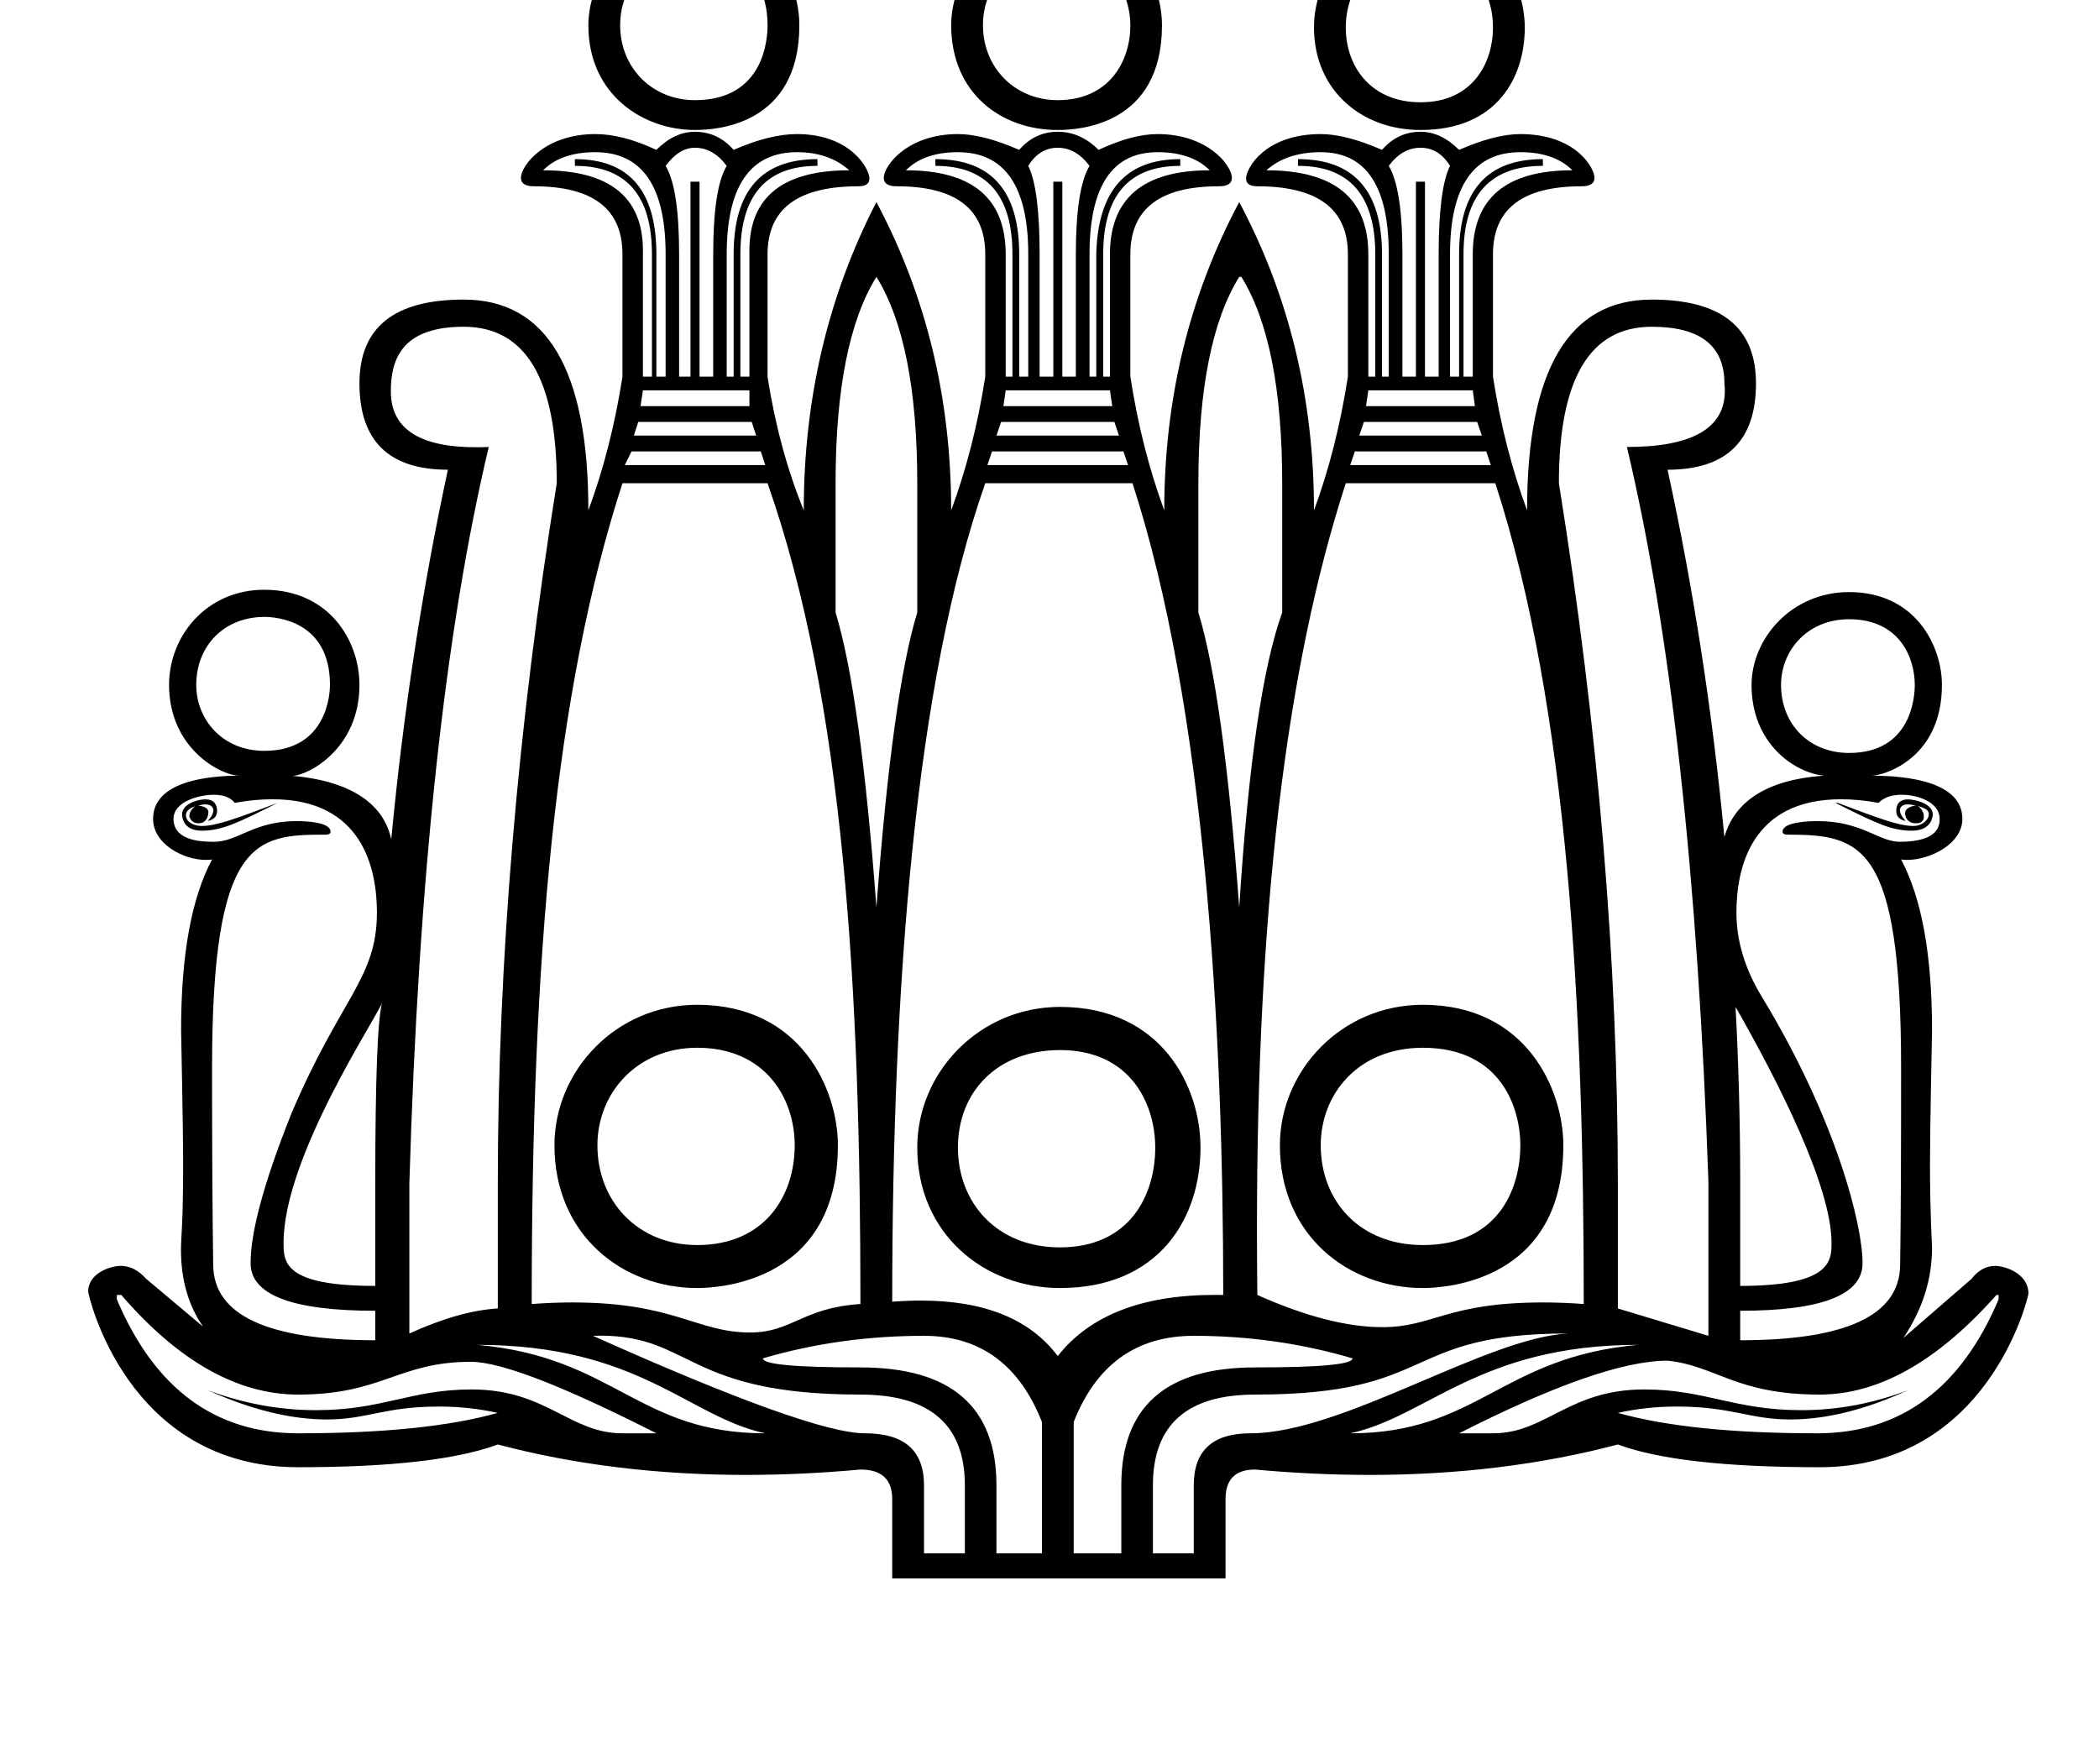 <?xml version="1.0" standalone="no"?>
<!DOCTYPE svg PUBLIC "-//W3C//DTD SVG 1.1//EN" "http://www.w3.org/Graphics/SVG/1.1/DTD/svg11.dtd" >
<svg xmlns="http://www.w3.org/2000/svg" xmlns:xlink="http://www.w3.org/1999/xlink" version="1.1" viewBox="-10 0 1190 1000">
   <path fill="currentColor"
d="M443.179 14.289c0 56.745 -47.056 59.408 -59.207 59.408c-29.141 0 -60.408 -19.765 -60.408 -59.408c0 -30.323 26.756 -59.098 60.408 -59.098c46.165 0 59.207 37.777 59.207 59.098zM1051.08 439.769c20.934 0 51.45 3.582 51.45 24.47
c0 14.546 -18.849 23.258 -31.048 23.258c-1.23 0 -2.461 -0.069 -3.689 -0.209c11.659 21.779 17.55 54.102 17.55 96.767c0 0.762 -1.164 54.506 -1.164 76.204c0 27.126 1.177 46.577 1.177 47.048
c0 17.971 -5.417 35.017 -16.251 51.218l38.56 -33.426c3.862 -4.95 8.333 -7.418 13.429 -7.418c5.402 0 18.901 4.148 18.901 15.717c0 1.54 -22.628 98.426 -118.409 98.426c-53.145 0 -91.214 -4.314 -114.372 -12.89
c-43.499 11.472 -90.39 17.246 -140.691 17.246c-21.069 0 -42.736 -1.014 -65.003 -3.045c-11.142 0 -16.713 5.57 -16.713 16.713v45.006h-188.98v-45.006c0 -11.143 -6.009 -16.713 -18.024 -16.713
c-22.267 2.031 -43.924 3.045 -64.98 3.045c-50.27 0 -97.106 -5.774 -140.605 -17.246c-23.158 8.575 -60.9 12.89 -113.17 12.89c-97.285 0 -119.052 -98 -119.052 -99.552c0 -10.572 12.76 -14.591 18.399 -14.591
c5.296 0 10.148 2.468 14.572 7.418l32.116 26.98c-8.302 -12.045 -12.473 -26.495 -12.473 -43.497c0 -8.155 1.222 -13.922 1.222 -48.323c0 -21.695 -1.164 -75.448 -1.164 -76.211c0 -42.66 5.892 -74.981 17.55 -96.76
c-1.229 0.14 -2.453 0.209 -3.673 0.209c-12.386 0 -29.754 -8.896 -29.754 -23.258c0 -21.655 32.126 -24.47 48.828 -24.47c-9.999 0 -39.762 -15.135 -39.762 -51.45c0 -27.898 21.343 -53.964 53.963 -53.964
c36.438 0 53.964 28.48 53.964 53.964c0 36.621 -29.696 51.558 -38.153 51.558c18.977 1.489 50.252 8.207 56.178 35.941c6.882 -71.987 17.532 -141.845 32.115 -209.518c-33.427 0 -50.14 -16.386 -50.14 -48.938
c0 -31.733 19.663 -47.518 59.098 -47.518c47.136 0 70.677 39.816 70.677 119.506c8.575 -23.159 15.074 -48.393 19.335 -75.811v-69.366c0 -25.725 -16.713 -38.56 -50.141 -38.56c-4.95 0 -7.418 -1.603 -7.418 -4.792
c0 -6.921 13.479 -24.811 42.155 -24.811c10.27 0 21.793 2.949 34.629 8.958c6.882 -6.882 14.146 -10.269 21.848 -10.269c8.575 0 15.948 3.387 21.956 10.269c13.71 -6.009 25.672 -8.958 35.94 -8.958
c30.095 0 41.04 19.387 41.04 25.244c0 2.902 -2.084 4.359 -6.303 4.359c-34.301 0 -51.45 12.836 -51.45 38.56v69.366c4.26 27.419 11.087 52.652 20.536 75.811c0 -63.413 13.765 -121.637 41.183 -174.781
c28.293 53.145 42.384 111.368 42.384 174.781c8.576 -23.159 15.075 -48.393 19.336 -75.811v-69.366c0 -25.725 -16.714 -38.56 -50.141 -38.56c-4.95 0 -7.418 -1.603 -7.418 -4.792c0 -6.833 13.339 -24.811 42.047 -24.811
c9.449 0 21.028 2.949 34.737 8.958c6.008 -6.882 13.271 -10.269 21.848 -10.269c8.575 0 16.276 3.387 23.158 10.269c12.835 -6.009 23.977 -8.958 33.426 -8.958c28.677 0 42.156 17.89 42.156 24.811
c0 3.19 -2.468 4.793 -7.418 4.793c-33.427 0 -50.14 12.836 -50.14 38.56v69.366c4.26 27.419 10.65 52.652 19.226 75.811c0 -63.413 14.2 -121.637 42.493 -174.781c28.293 53.145 42.384 111.368 42.384 174.781
c8.575 -23.159 14.966 -48.393 19.226 -75.811v-69.366c0 -25.725 -17.04 -38.56 -51.341 -38.56c-4.251 0 -6.376 -1.479 -6.376 -4.426c0 -5.861 10.766 -25.178 42.315 -25.178c9.448 0 21.027 2.949 34.737 8.958
c6.008 -6.882 13.273 -10.269 21.847 -10.269c7.702 0 14.966 3.387 21.849 10.269c13.708 -6.009 25.287 -8.958 34.737 -8.958c31.302 0 42.046 19.113 42.046 24.811c0 3.189 -2.468 4.792 -7.418 4.792
c-33.427 0 -50.141 12.836 -50.141 38.56v69.366c4.261 27.419 10.76 52.652 19.336 75.811c0 -79.689 23.54 -119.506 70.676 -119.506c39.435 0 59.098 15.784 59.098 47.518c0 32.553 -16.713 48.938 -50.14 48.938
c14.583 66.853 25.343 136.219 32.225 208.206c4.846 -16.92 19.691 -32.23 56.477 -34.737c-16.954 -1.727 -41.073 -18.342 -41.073 -51.45c0 -26.105 22.479 -52.652 55.273 -52.652c37.731 0 52.652 30.547 52.652 52.652
c0 41.907 -33.125 51.45 -39.871 51.45zM529.257 14.289c0 -28.71 23.532 -59.098 60.409 -59.098c46.079 0 59.097 37.84 59.097 59.098c0 56.804 -47.134 59.408 -59.097 59.408c-32.506 0 -60.409 -21.259 -60.409 -59.408zM734.951 15.6
c0 -31.828 24.882 -59.097 60.408 -59.097c46.105 0 59.098 37.87 59.098 59.097c0 27.68 -15.198 58.098 -59.098 58.098c-33.692 0 -60.408 -22.785 -60.408 -58.098zM341.587 14.289c0 24.159 18.195 42.493 42.385 42.493
c39.558 0 41.183 -35.265 41.183 -42.493c0 -39.52 -35.586 -41.073 -41.183 -41.073c-23.257 0 -42.385 16.186 -42.385 41.073zM547.281 14.289c0 24.163 18.197 42.493 42.385 42.493c29.263 0 41.183 -22.139 41.183 -42.493
c0 -17.82 -11.279 -41.073 -41.183 -41.073c-23.256 0 -42.385 16.184 -42.385 41.073zM752.976 15.6c0 22.059 14.155 42.385 42.384 42.385c30.122 0 41.073 -23.078 41.073 -42.385c0 -20.296 -11.985 -42.384 -41.073 -42.384
c-27.352 0 -42.384 19.645 -42.384 42.384zM383.972 83.764c-6.009 0 -11.47 3.387 -16.605 10.269c5.135 8.575 7.646 25.288 7.646 50.14v69.366h6.445v-110.549h5.134v110.549h7.756v-69.366
c0 -24.852 2.514 -41.565 7.647 -50.14c-5.134 -6.882 -11.143 -10.269 -18.024 -10.269zM589.666 83.764c-6.882 0 -12.453 3.387 -16.714 10.269c4.261 8.575 6.445 25.288 6.445 50.14v69.366h7.756v-110.549h5.135v110.549
h7.646v-69.366c0 -24.852 2.622 -41.565 7.756 -50.14c-5.134 -6.882 -11.142 -10.269 -18.023 -10.269zM795.359 83.764c-6.882 0 -12.89 3.387 -18.024 10.269c5.135 8.575 7.757 25.288 7.757 50.14v69.366h7.646v-110.549
h5.134v110.549h7.757v-69.366c0 -24.852 2.185 -41.565 6.444 -50.14c-4.26 -6.882 -9.832 -10.269 -16.714 -10.269zM327.495 86.276c-12.835 0 -22.722 3.387 -29.604 10.269c37.71 0 56.615 15.199 56.615 45.548
c0 0.686 -0.01 1.378 -0.029 2.079v69.366h5.134v-69.366c0 -33.426 -14.583 -50.14 -43.695 -50.14v-3.823c30.86 0 46.208 17.97 46.208 53.963v69.366h5.243v-69.366c0 -38.56 -13.327 -57.895 -39.872 -57.895z
M441.867 86.276c-26.544 0 -39.871 19.335 -39.871 57.895v69.366h3.932v-69.366c0 -35.993 15.785 -53.963 47.519 -53.963v3.823c-29.111 0 -43.695 16.714 -43.695 50.14v69.366h5.135v-69.366
c-0.02 -0.701 -0.029 -1.396 -0.029 -2.081c0 -30.348 18.905 -45.546 56.614 -45.546c-7.701 -6.882 -17.588 -10.269 -29.604 -10.269zM533.081 86.276c-12.836 0 -22.612 3.387 -29.494 10.269
c37.688 0 56.585 15.894 56.585 47.627v69.366h3.822v-69.366c0 -33.426 -14.582 -50.14 -43.694 -50.14v-3.823c31.733 0 47.519 17.97 47.519 53.963v69.366h5.134v-69.366c0 -38.56 -13.326 -57.895 -39.871 -57.895zM646.25 86.276
c-25.725 0 -38.56 19.335 -38.56 57.895v69.366h3.823v-69.366c0.875 -35.993 16.769 -53.963 47.628 -53.963v3.823c-29.111 0 -43.694 16.714 -43.694 50.14v69.366h3.823v-69.366c0 -31.733 18.898 -47.627 56.584 -47.627
c-6.882 -6.882 -16.768 -10.269 -29.604 -10.269zM738.775 86.276c-12.836 0 -23.105 3.387 -30.806 10.269c38.56 0 57.786 15.894 57.786 47.627v69.366h3.934v-69.366c0 -33.426 -14.693 -50.14 -43.805 -50.14v-3.823
c31.679 0 47.628 17.97 47.628 53.963v69.366h3.822v-69.366c0 -38.56 -12.835 -57.895 -38.56 -57.895zM851.945 86.276c-26.546 0 -39.872 19.335 -39.872 57.895v69.366h5.135v-69.366c0 -35.993 15.784 -53.963 47.519 -53.963v3.823
c-29.986 0 -45.007 16.714 -45.007 50.14v69.366h5.243v-69.366c0 -31.733 18.789 -47.627 56.477 -47.627c-6.882 -6.882 -16.659 -10.269 -29.494 -10.269zM486.873 156.953c-15.402 24.852 -23.158 63.849 -23.158 116.993v73.299
c9.449 30.859 17.15 86.57 23.158 167.133c6.008 -80.562 13.709 -136.273 23.158 -167.133v-73.299c0 -53.145 -7.755 -92.142 -23.158 -116.993zM692.567 156.953c-15.402 24.852 -23.158 63.849 -23.158 116.993v73.299
c9.449 30.859 17.15 86.57 23.158 167.133c5.135 -80.562 13.218 -136.273 24.36 -167.133v-73.299c0 -53.145 -7.756 -92.142 -23.158 -116.993h-1.202zM252.887 185.245c-35.961 0 -41.309 19.486 -41.309 36.685
c0 21.091 16.137 31.636 48.446 31.636c2.274 0 4.628 -0.052 7.062 -0.156c-24.851 104.54 -39.871 243.764 -45.006 417.724v84.878c18.844 -8.575 35.557 -13.327 50.141 -14.201v-70.677c0 -125.951 11.142 -258.346 33.427 -397.188
c0 -59.151 -17.642 -88.701 -52.762 -88.701zM926.444 185.245c-35.119 0 -52.652 29.55 -52.652 88.701c22.285 138.842 33.427 271.236 33.427 397.188v70.677l51.342 15.512v-87.499c-6.008 -173.087 -21.355 -311.873 -46.208 -416.413
c37.022 0 55.51 -10.639 55.51 -31.78c0 -1.378 -0.078 -2.801 -0.235 -4.269c0 -21.41 -13.764 -32.116 -41.183 -32.116zM354.478 221.294l-1.312 8.957h61.72v-8.957h-60.408zM560.172 221.294l-1.312 8.957h61.72
l-1.311 -8.957h-59.098zM765.756 221.294l-1.31 8.957h61.719l-1.202 -8.957h-59.207zM351.855 239.209l-2.512 7.756h69.365l-2.513 -7.756h-64.341zM557.55 239.209l-2.622 7.756h69.476l-2.621 -7.756h-64.232zM763.244 239.209
l-2.622 7.756h69.475l-2.621 -7.756h-64.231zM348.032 255.922l-3.823 7.756h79.634l-2.513 -7.756h-73.298zM552.415 255.922l-2.621 7.756h79.743l-2.621 -7.756h-74.501zM758.11 255.922l-2.622 7.756h79.743l-2.621 -7.756h-74.5z
M477.807 739.298c0 -177.333 -9.027 -341.06 -52.652 -465.352h-82.256c-38.304 118.04 -51.451 268.03 -51.451 465.352c7.962 -0.596 15.656 -0.895 23.084 -0.895c58.15 0 70.266 17.036 100.829 17.036
c23.635 0 29.561 -14.045 62.446 -16.142zM683.501 734.164c0 -151.621 -10.312 -333.438 -51.451 -460.218h-83.457c-39.681 113.053 -52.762 284.475 -52.762 464.041c5.594 -0.432 10.979 -0.647 16.153 -0.647
c36.062 0 61.967 10.484 77.682 31.453c18.179 -23.134 47.949 -34.675 89.261 -34.675c1.51 0 3.034 0.015 4.574 0.046zM887.885 739.298c0 -166.093 -8.535 -337.138 -50.141 -465.352h-84.769
c-34.543 106.447 -50.358 245.962 -50.358 422.896c0 12.262 0.072 24.702 0.219 37.321c27.25 12.165 50.871 18.247 70.862 18.247c28.915 0 36.573 -14.008 91.103 -14.008c7.428 0 15.122 0.299 23.084 0.895zM101.265 388.318
c0 19.73 14.987 37.358 38.56 37.358c36.201 0 37.251 -33.477 37.251 -37.358c0 -36.645 -30.805 -38.562 -37.251 -38.562c-22.445 0 -38.56 16.105 -38.56 38.562zM999.743 388.318c0 22.451 16.11 38.56 38.56 38.56
c35.397 0 37.25 -31.881 37.25 -38.56c0 -15.217 -8.429 -37.25 -37.25 -37.25c-23.489 0 -38.56 17.552 -38.56 37.25zM203.688 517.423c0 -25.034 -8.148 -64.294 -59.259 -64.294c-6.736 0 -13.842 0.678 -21.317 2.043
c-2.442 -3.066 -6.419 -4.601 -11.928 -4.601c-7.949 0 -22.81 3.691 -22.81 13.667c0 12.994 17.266 12.994 22.96 12.994c13.643 0 22.285 -11.724 46.944 -11.724c4.658 0 19.131 0.447 19.131 6.011
c0 1.121 -0.985 1.676 -2.956 1.676c-39.455 0 -64.231 1.886 -64.231 132.396c0 46.262 0.219 83.566 0.655 111.858c0.437 28.293 31.023 42.385 91.868 42.385v-16.713c-47.136 0 -70.677 -9.013 -70.677 -26.982
s7.756 -46.316 23.158 -84.877c27.734 -65.402 48.461 -76.497 48.461 -113.84zM1000.61 471.519c0 -5.523 14.665 -6.01 19.832 -6.01c25.07 0 34.701 11.724 46.58 11.724c22.624 0 22.624 -9.804 22.624 -12.994
c0 -9.588 -12.527 -13.667 -21.524 -13.667c-5.686 0 -10.039 1.534 -13.105 4.601c-7.476 -1.365 -14.581 -2.043 -21.316 -2.043c-51.107 0 -59.258 39.255 -59.258 64.295c0 15.994 4.799 31.874 14.378 47.641
c42.224 69.506 57.131 129.205 57.131 151.075c0 17.97 -23.105 26.982 -69.366 26.982v16.713c59.971 0 90.231 -14.092 90.667 -42.385c0.438 -28.292 0.546 -65.597 0.546 -111.858c0 -127.223 -22.569 -132.396 -64.231 -132.396
c-1.971 0 -2.956 -0.556 -2.956 -1.677zM106.426 453.193c5.423 0 6.637 3.477 6.637 6.591c0 3.063 -1.806 4.928 -5.354 5.655c3.231 -3.229 3.295 -5.865 3.295 -6.065c0 -1.524 -1.39 -3.345 -4.422 -3.345
c-1.195 0 -2.623 0.24 -4.225 0.672c5.67 0.678 5.777 2.915 5.777 3.989c0 0.082 -0.111 6.061 -5.56 6.061c-2.566 0 -4.369 -1.257 -5.243 -3.824c0 -2.294 1.257 -4.205 3.277 -5.789
c-3.481 1.177 -5.202 2.838 -5.202 5.021c0 4.197 5.059 6.121 8.83 6.121c8.52 0 19.78 -4.252 43.235 -13.108c-22.689 11.344 -31.561 15.779 -43.107 15.779c-10.682 0 -11.127 -7.907 -11.127 -9.226
c0 -5.974 8.71 -8.532 13.188 -8.532zM1085.76 461.685c0 0.446 -0.148 9.267 -11.861 9.267c-11.794 0 -20.532 -4.369 -43.353 -15.779h1.31c23.055 8.705 34.716 13.108 42.882 13.108c5.009 0 8.789 -3.562 8.789 -6.586
c0 -2.693 -2.338 -3.475 -6.228 -4.775c2.185 1.639 3.387 3.604 3.387 6.008c0 2.567 -1.475 3.824 -4.479 3.824c-6.07 0 -6.155 -5.47 -6.155 -5.774c0 -3.322 4.891 -4.131 6.046 -4.275
c-1.76 -0.408 -3.357 -0.654 -4.656 -0.654c-3.409 0 -4.33 2.061 -4.33 3.253c0 2.76 2.983 5.817 3.306 6.14c-3.548 -0.728 -5.353 -2.591 -5.353 -5.654c0 -5.384 3.498 -6.592 6.638 -6.592
c3.855 0 14.059 2.39 14.059 8.491zM206.68 568.341c-2.59 7.848 -55.916 87.282 -55.916 136.24c0 10.86 0 24.448 51.982 24.448v-57.895c0 -59.972 1.366 -94.217 3.934 -102.793zM465.025 649.287
c0 77.218 -66.839 80.944 -79.743 80.944c-42.266 0 -80.945 -29.935 -80.945 -80.944c0 -41.991 34.627 -79.635 80.945 -79.635c59.279 0 79.743 48.654 79.743 79.635zM876.306 649.287c0 77.277 -66.933 80.944 -79.635 80.944
c-42.294 0 -81.054 -29.847 -81.054 -80.944c0 -42.053 34.669 -79.635 81.054 -79.635c59.208 0 79.635 48.735 79.635 79.635zM670.61 650.597c0 39.737 -23.258 79.635 -79.634 79.635c-42.973 0 -80.945 -30.746 -80.945 -79.635
c0 -42.866 35.378 -79.743 80.945 -79.743c57.603 0 79.634 45.225 79.634 79.743zM973.963 570.854c1.693 32.554 2.622 65.543 2.622 98.97v59.206c51.765 0 51.765 -14.359 51.765 -24.448c0 -32.03 -30.162 -91.293 -54.387 -133.728z
M328.697 649.287c0 32.174 23.285 56.584 56.585 56.584c38.274 0 55.274 -27.884 55.274 -56.584c0 -25.992 -16.1 -55.274 -55.274 -55.274c-34.278 0 -56.585 25.799 -56.585 55.274zM738.775 649.287c0 31.605 22.043 56.584 57.895 56.584
c44.511 0 55.274 -34.141 55.274 -56.584c0 -20.144 -10.234 -55.274 -55.274 -55.274c-36.907 0 -57.895 26.442 -57.895 55.274zM533.081 650.597c0 30.872 21.593 56.586 57.895 56.586c39.306 0 53.964 -29.33 53.964 -56.586
c0 -24.542 -13.8 -55.273 -53.964 -55.273c-35.444 0 -57.895 23.526 -57.895 55.273zM175.307 804.748c-20.424 0 -42.923 -5.54 -67.598 -16.621c20.193 7.557 40.633 11.346 61.374 11.346c37.927 0 53.932 -11.747 88.245 -11.747
c42.54 0 55.612 24.871 85.57 24.871h19.226c-53.12 -26.991 -88.141 -40.537 -105.165 -40.537c-41.055 0 -50.032 18.58 -97.907 18.58c-34.301 0 -67.728 -18.789 -100.28 -56.476h-2.513v2.513
c21.41 50.577 55.657 75.92 102.793 75.92c48.01 0 85.751 -3.878 113.17 -11.579c-10.784 -2.391 -21.889 -3.598 -33.318 -3.598c-31.019 0 -40.676 7.328 -63.597 7.328zM935.402 771.414c-24.852 0 -64.231 13.764 -118.194 41.183
h19.225c30.017 0 42.883 -24.871 85.764 -24.871c34.556 0 51.04 11.747 88.954 11.747c20.712 0 40.901 -3.789 60.581 -11.346c-24.047 11.081 -46.341 16.621 -66.842 16.621c-23.02 0 -33.024 -7.328 -64.24 -7.328
c-11.506 0 -22.646 1.207 -33.431 3.598c27.419 7.701 65.052 11.579 113.061 11.579c47.137 0 81.383 -25.343 102.793 -75.92v-2.513h-1.201c-33.427 37.687 -66.855 56.476 -100.28 56.476c-47.402 0 -58.901 -16.444 -86.189 -19.226z
M878.927 756.012c-95.233 0 -72.936 34.628 -177.402 34.628c-38.56 0 -57.895 17.15 -57.895 51.451v38.56h23.158v-38.56c0 -19.717 10.706 -29.494 32.116 -29.494c52.332 0 133.504 -54.214 180.023 -56.585zM330.169 757.23
c-1.333 0 -2.661 0.03 -3.983 0.092c82.256 36.867 133.651 55.274 154.242 55.274c22.285 0 33.428 9.777 33.428 29.494v38.56h23.158v-38.56c0 -34.301 -19.773 -51.451 -59.207 -51.451
c-98.98 0 -95.248 -33.409 -147.638 -33.409zM513.855 757.322c-31.68 0 -62.211 4.206 -91.323 12.78c0 3.441 18.406 5.135 55.274 5.135c51.397 0 77.121 22.284 77.121 66.853v38.56h25.781v-74.5
c-12.836 -32.553 -35.12 -48.829 -66.853 -48.829zM666.787 757.322c-32.553 0 -55.219 16.276 -68.055 48.829v74.5h26.981v-38.56c0 -44.569 25.233 -66.853 75.811 -66.853c36.868 0 55.274 -1.693 55.274 -5.135
c-29.111 -8.574 -59.152 -12.78 -90.012 -12.78zM260.643 762.456c77.602 6.847 91.036 50.141 163.2 50.141c-43.643 -9.325 -71.439 -50.141 -163.2 -50.141zM918.689 762.456c-89.835 0 -119.64 40.833 -163.201 50.141
c72.164 0 85.598 -43.294 163.201 -50.141z" />
</svg>
